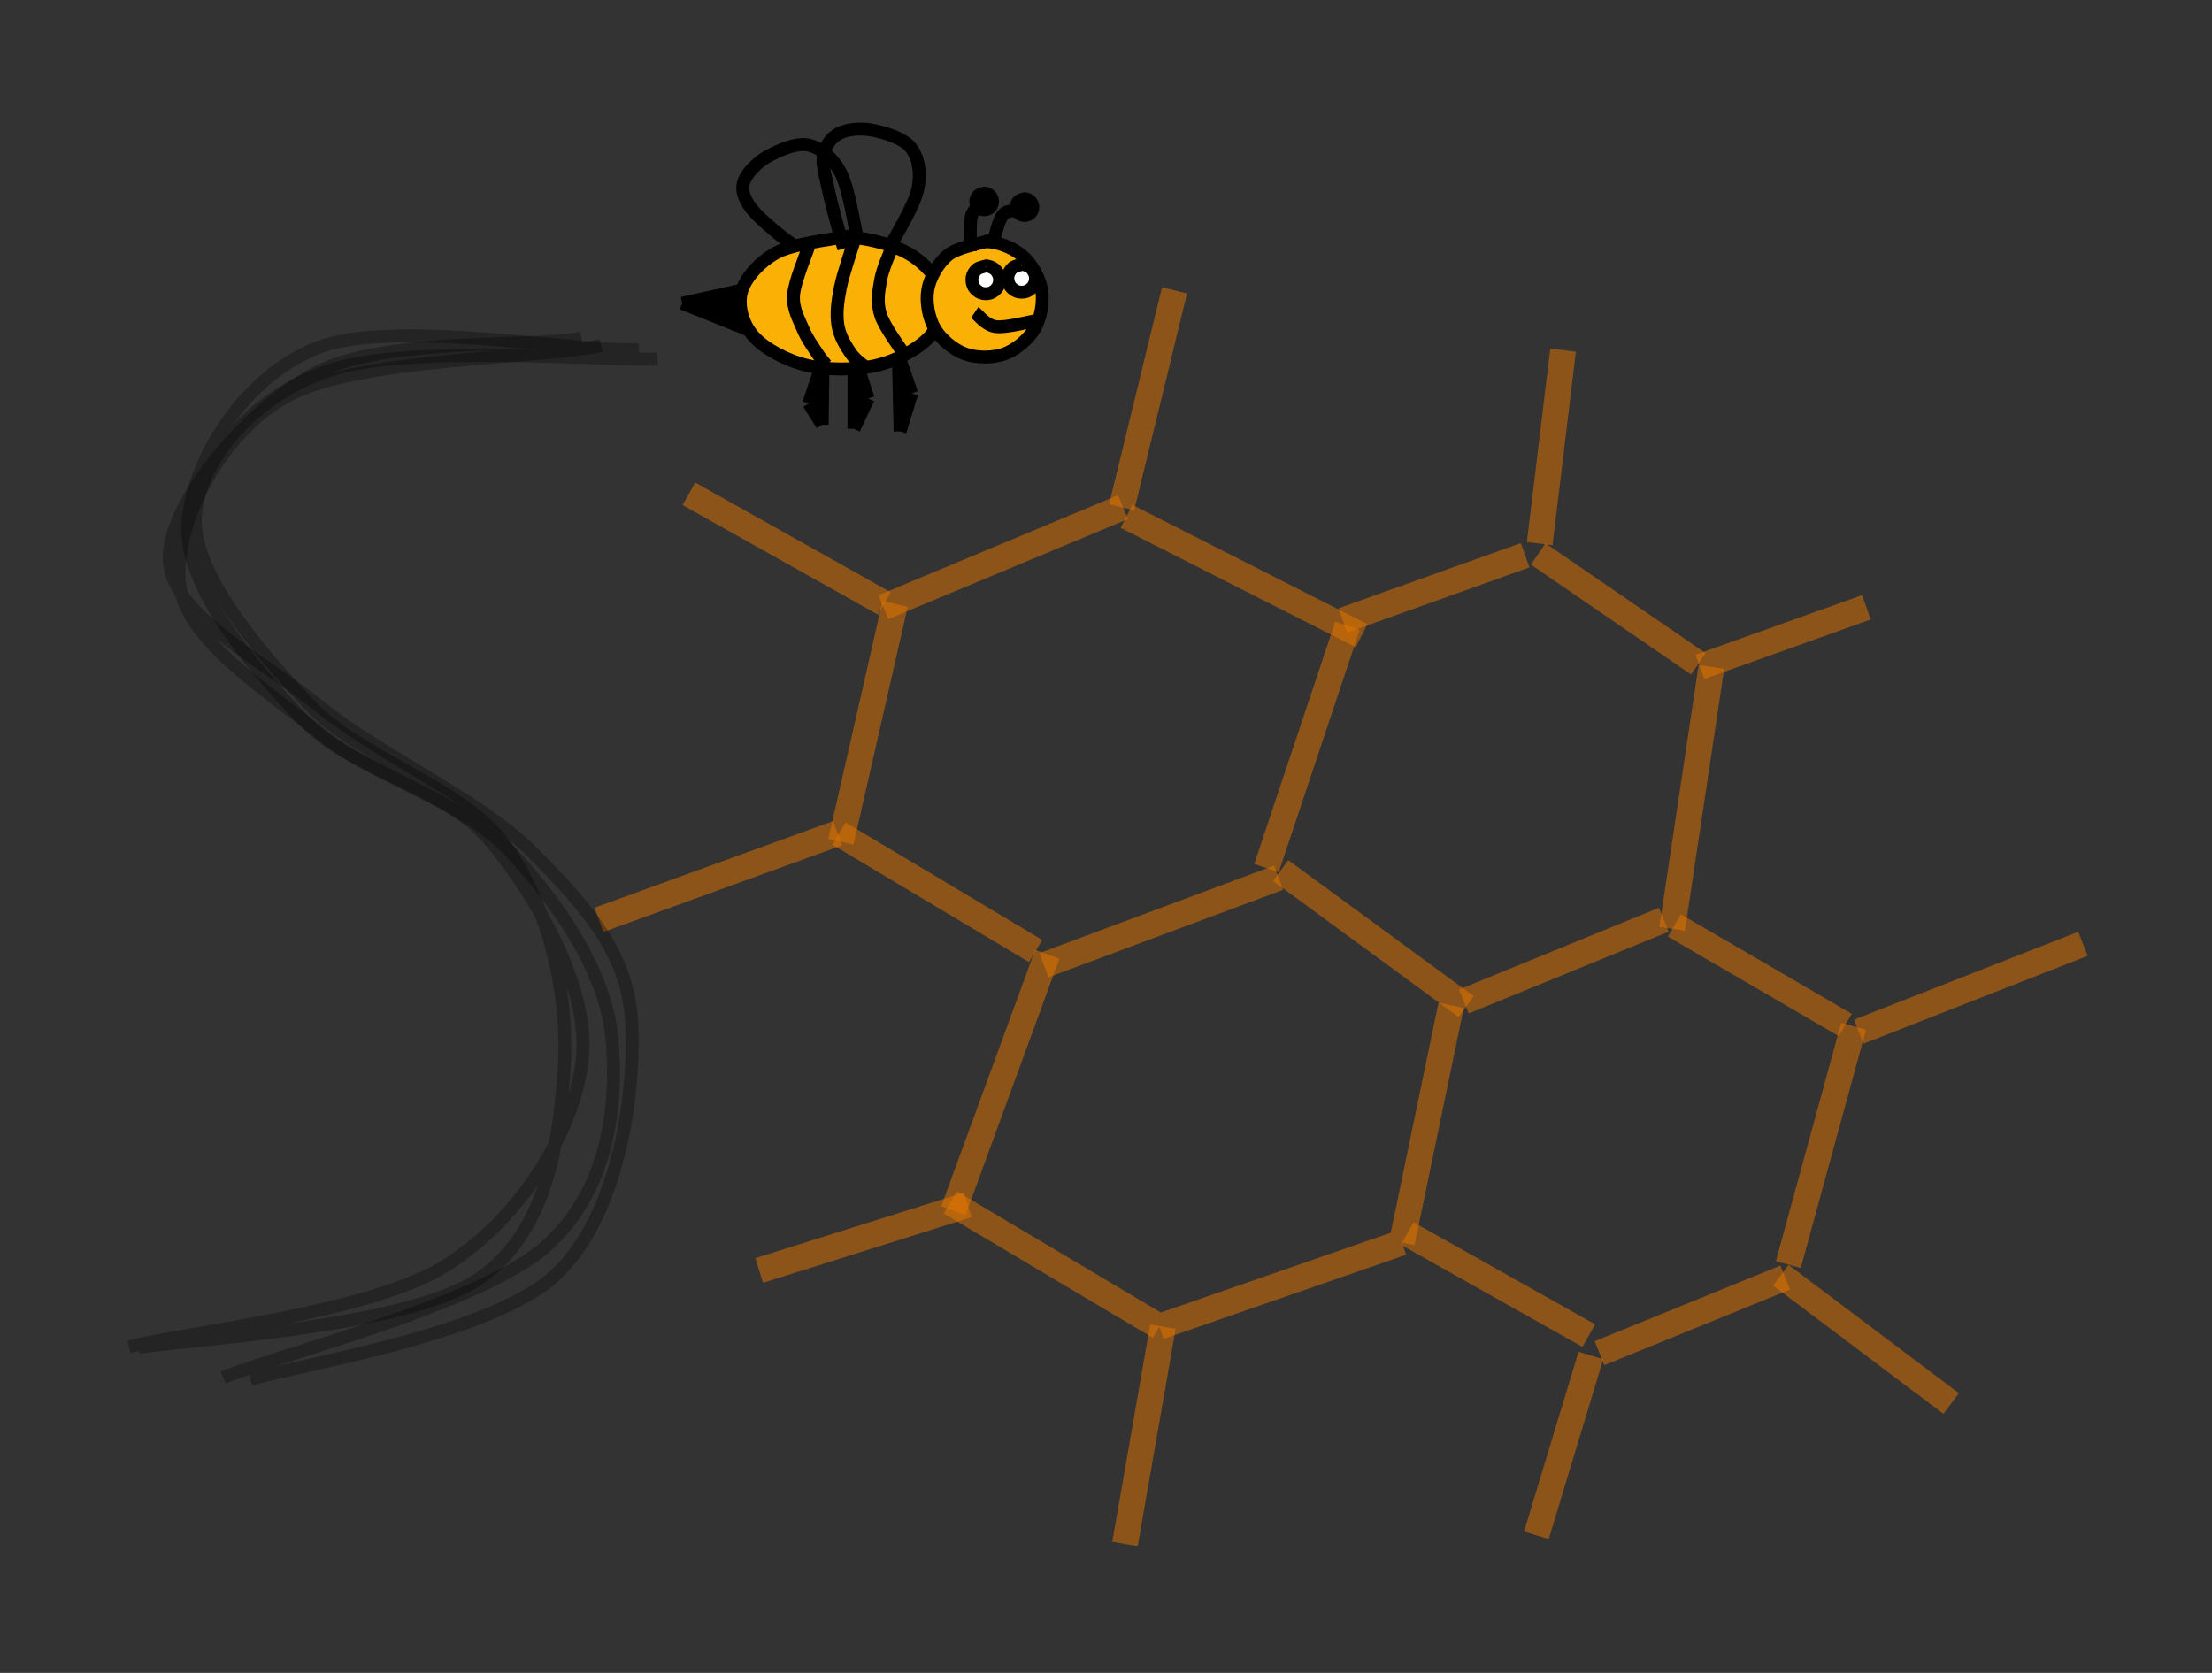<svg version="1.1" xmlns="http://www.w3.org/2000/svg" viewBox="0 0 171.4 129.637" width="171.4" height="129.637">
  <rect x="0" y="0" width="171.4" height="129.637" fill="#333333" stroke="none"/>
  <!-- svg-source:excalidraw -->
  
  <defs>
    <style>
      @font-face {
        font-family: "Virgil";
        src: url("https://excalidraw.com/Virgil.woff2");
      }
      @font-face {
        font-family: "Cascadia";
        src: url("https://excalidraw.com/Cascadia.woff2");
      }
    </style>
  </defs>
  <g><g stroke-opacity="0.5" fill-opacity="0.5" transform="translate(45.822 67.972) rotate(340.322 9.834 -0.047)"><path d="M0 0 C4.933 -0.023, 9.865 -0.047, 19.668 -0.094 M0 0 C4.672 -0.022, 9.344 -0.044, 19.668 -0.094" stroke="#e67700" stroke-width="2" fill="none"></path></g></g><g><g stroke-opacity="0.5" fill-opacity="0.5" transform="translate(116.828 117.854) rotate(340.322 4.333 -5.848)"><path d="M0 0 C1.777 -2.399, 3.554 -4.797, 8.666 -11.696 M0 0 C2.365 -3.192, 4.729 -6.383, 8.666 -11.696" stroke="#e67700" stroke-width="2" fill="none"></path></g></g><g><g stroke-opacity="0.5" fill-opacity="0.5" transform="translate(123.372 102.267) rotate(340.322 7.763 -0.335)"><path d="M0 0 C4.867 -0.21, 9.733 -0.42, 15.527 -0.67 M0 0 C4.015 -0.173, 8.029 -0.347, 15.527 -0.67" stroke="#e67700" stroke-width="2" fill="none"></path></g></g><g><g stroke-opacity="0.5" fill-opacity="0.5" transform="translate(140.047 96.888) rotate(340.322 4.541 6.904)"><path d="M0 0 C2.683 4.08, 5.367 8.16, 9.082 13.808 M0 0 C3.161 4.806, 6.322 9.612, 9.082 13.808" stroke="#e67700" stroke-width="2" fill="none"></path></g></g><g><g stroke-opacity="0.5" fill-opacity="0.5" transform="translate(123.589 27.879) rotate(340.322 -3.377 6.754)"><path d="M0 0 C-2.151 4.301, -4.301 8.603, -6.754 13.508 M0 0 C-2.625 5.249, -5.249 10.498, -6.754 13.508" stroke="#e67700" stroke-width="2" fill="none"></path></g></g><g><g stroke-opacity="0.5" fill-opacity="0.5" transform="translate(145.021 49.369) rotate(340.322 -6.848 0)"><path d="M0 0 C-5.406 0, -10.813 0, -13.695 0 M0 0 C-4.781 0, -9.562 0, -13.695 0" stroke="#e67700" stroke-width="2" fill="none"></path></g></g><g><g stroke-opacity="0.5" fill-opacity="0.5" transform="translate(129.803 53.282) rotate(340.322 -4.409 -6.097)"><path d="M0 0 C-2.644 -3.657, -5.288 -7.314, -8.817 -12.194 M0 0 C-1.979 -2.737, -3.958 -5.474, -8.817 -12.194" stroke="#e67700" stroke-width="2" fill="none"></path></g></g><g><g stroke-opacity="0.5" fill-opacity="0.5" transform="translate(135.941 52.783) rotate(340.322 -4.85 9.042)"><path d="M0 0 C-2.475 4.614, -4.95 9.228, -9.701 18.085 M0 0 C-3.267 6.09, -6.533 12.18, -9.701 18.085" stroke="#e67700" stroke-width="2" fill="none"></path></g></g><g><g stroke-opacity="0.5" fill-opacity="0.5" transform="translate(131.427 69.713) rotate(340.322 4.937 5.86)"><path d="M0 0 C3.461 4.107, 6.921 8.215, 9.874 11.72 M0 0 C3.128 3.712, 6.255 7.425, 9.874 11.72" stroke="#e67700" stroke-width="2" fill="none"></path></g></g><g><g stroke-opacity="0.5" fill-opacity="0.5" transform="translate(143.389 76.823) rotate(340.322 9.325 -0.28)"><path d="M0 0 C3.874 -0.117, 7.748 -0.233, 18.65 -0.561 M0 0 C7.09 -0.213, 14.181 -0.427, 18.65 -0.561" stroke="#e67700" stroke-width="2" fill="none"></path></g></g><g><g stroke-opacity="0.5" fill-opacity="0.5" transform="translate(177.407 80.916) rotate(340.322 -36.306 7.846)"><path d="M-30.814 0 C-30.814 0, -30.814 0, -30.814 0 M-30.814 0 C-30.814 0, -30.814 0, -30.814 0 M-30.814 0 C-33.83 4.308, -36.846 8.617, -41.799 15.692 M-30.814 0 C-34.651 5.482, -38.488 10.963, -41.799 15.692" stroke="#e67700" stroke-width="2" fill="none"></path></g></g><g><g stroke-opacity="0.5" fill-opacity="0.5" transform="translate(129.538 74.066) rotate(340.322 -8.362 0.375)"><path d="M0 0 C-3.972 0.178, -7.945 0.356, -16.724 0.75 M0 0 C-4.721 0.212, -9.442 0.424, -16.724 0.75" stroke="#e67700" stroke-width="2" fill="none"></path></g></g><g><g stroke-opacity="0.5" fill-opacity="0.5" transform="translate(118.618 45.555) rotate(340.322 -7.504 0)"><path d="M0 0 C-4.095 0, -8.191 0, -15.008 0 M0 0 C-4.395 0, -8.791 0, -15.008 0" stroke="#e67700" stroke-width="2" fill="none"></path></g></g><g><g stroke-opacity="0.5" fill-opacity="0.5" transform="translate(87.781 42.652) rotate(340.322 -10.047 0.523)"><path d="M0 0 C-5.196 0.271, -10.391 0.541, -20.094 1.047 M0 0 C-6.12 0.319, -12.239 0.638, -20.094 1.047" stroke="#e67700" stroke-width="2" fill="none"></path></g></g><g><g stroke-opacity="0.5" fill-opacity="0.5" transform="translate(72.339 48.046) rotate(340.322 -5.08 7.969)"><path d="M0 0 C-3.536 5.547, -7.072 11.094, -10.16 15.937 M0 0 C-3.277 5.14, -6.554 10.28, -10.16 15.937" stroke="#e67700" stroke-width="2" fill="none"></path></g></g><g><g stroke-opacity="0.5" fill-opacity="0.5" transform="translate(66.985 62.295) rotate(340.322 5.641 6.851)"><path d="M0 0 C4.384 5.325, 8.769 10.65, 11.282 13.702 M0 0 C3.294 4, 6.588 8.001, 11.282 13.702" stroke="#e67700" stroke-width="2" fill="none"></path></g></g><g><g stroke-opacity="0.5" fill-opacity="0.5" transform="translate(80.276 71.538) rotate(340.322 9.705 -0.13)"><path d="M0 0 C6.777 -0.091, 13.553 -0.182, 19.41 -0.261 M0 0 C4.859 -0.065, 9.718 -0.13, 19.41 -0.261" stroke="#e67700" stroke-width="2" fill="none"></path></g></g><g><g stroke-opacity="0.5" fill-opacity="0.5" transform="translate(95.158 65.664) rotate(340.322 6.117 -7.786)"><path d="M0 0 C2.746 -3.495, 5.492 -6.991, 12.235 -15.572 M0 0 C4.871 -6.2, 9.743 -12.401, 12.235 -15.572" stroke="#e67700" stroke-width="2" fill="none"></path></g></g><g><g stroke-opacity="0.5" fill-opacity="0.5" transform="translate(103.416 52.056) rotate(340.322 -7.02 -7.419)"><path d="M0 0 C-4.728 -4.997, -9.455 -9.994, -14.04 -14.839 M0 0 C-4.514 -4.771, -9.027 -9.541, -14.04 -14.839" stroke="#e67700" stroke-width="2" fill="none"></path></g></g><g><g stroke-opacity="0.5" fill-opacity="0.5" transform="translate(66.654 49.066) rotate(340.322 -5.7 -6.55)"><path d="M0 0 C-3.611 -4.15, -7.222 -8.299, -11.4 -13.1 M0 0 C-2.399 -2.757, -4.798 -5.513, -11.4 -13.1" stroke="#e67700" stroke-width="2" fill="none"></path></g></g><g><g stroke-opacity="0.5" fill-opacity="0.5" transform="translate(84.202 38.129) rotate(340.322 4.759 -7.223)"><path d="M0 0 C3.619 -5.492, 7.238 -10.984, 9.519 -14.446 M0 0 C3.665 -5.563, 7.331 -11.125, 9.519 -14.446" stroke="#e67700" stroke-width="2" fill="none"></path></g></g><g><g stroke-opacity="0.5" fill-opacity="0.5" transform="translate(84.281 75.755) rotate(340.322 -6.769 8.129)"><path d="M0 0 C-3.318 3.984, -6.636 7.968, -13.539 16.257 M0 0 C-3.717 4.463, -7.434 8.927, -13.539 16.257" stroke="#e67700" stroke-width="2" fill="none"></path></g></g><g><g stroke-opacity="0.5" fill-opacity="0.5" transform="translate(75.373 96.238) rotate(340.322 -8.468 -0.326)"><path d="M0 0 C-4.781 -0.184, -9.562 -0.368, -16.935 -0.651 M0 0 C-6.251 -0.24, -12.501 -0.481, -16.935 -0.651" stroke="#e67700" stroke-width="2" fill="none"></path></g></g><g><g stroke-opacity="0.5" fill-opacity="0.5" transform="translate(111.414 80.115) rotate(340.322 -4.994 -7.382)"><path d="M0 0 C-2.925 -4.324, -5.85 -8.648, -9.987 -14.764 M0 0 C-2.197 -3.247, -4.393 -6.495, -9.987 -14.764" stroke="#e67700" stroke-width="2" fill="none"></path></g></g><g><g stroke-opacity="0.5" fill-opacity="0.5" transform="translate(116.359 84.456) rotate(340.322 -20.84 8.012)"><path d="M0 0 C-2.98 4.88, -5.96 9.76, -9.785 16.024 M0 0 C-3.478 5.696, -6.956 11.392, -9.785 16.024 M-9.785 16.024 C-15.344 15.972, -20.904 15.919, -29.671 15.837 M-9.785 16.024 C-15.187 15.973, -20.589 15.922, -29.671 15.837 M-29.671 15.837 C-32.934 11.892, -36.198 7.947, -41.681 1.32 M-29.671 15.837 C-32.646 12.24, -35.622 8.643, -41.681 1.32" stroke="#e67700" stroke-width="2" fill="none"></path></g></g><g><g stroke-opacity="0.5" fill-opacity="0.5" transform="translate(92.859 103.791) rotate(340.322 -4.217 7.43)"><path d="M0 0 C-2.72 4.793, -5.441 9.585, -8.434 14.86 M0 0 C-2.401 4.23, -4.802 8.46, -8.434 14.86" stroke="#e67700" stroke-width="2" fill="none"></path></g></g><g><g stroke-opacity="0.5" fill-opacity="0.5" transform="translate(110.784 93.454) rotate(340.322 5.291 6.092)"><path d="M0 0 C3.089 3.557, 6.179 7.114, 10.582 12.184 M0 0 C2.698 3.107, 5.397 6.214, 10.582 12.184" stroke="#e67700" stroke-width="2" fill="none"></path></g></g><g><g transform="translate(66.17 27.5) rotate(0 0.552 2.865)" fill-rule="evenodd"><path d="M0 0 L1.104 3.382 L0 5.729" stroke="none" stroke-width="0" fill="#000" fill-rule="evenodd"></path><path d="M0 0 C0.276 0.847, 0.553 1.693, 1.104 3.382 M0 0 C0.265 0.813, 0.531 1.625, 1.104 3.382 M1.104 3.382 C0.689 4.266, 0.273 5.15, 0 5.729 M1.104 3.382 C0.736 4.164, 0.368 4.946, 0 5.729 M0 5.729 C0 4.2, 0 2.671, 0 0 M0 5.729 C0 4.274, 0 2.818, 0 0" stroke="#000000" stroke-width="1" fill="none"></path></g></g><g><g transform="translate(126.602 97.742) rotate(336.67 -64.428 -81.677)"><path d="M-61.452 -77.839 C-61.317 -78.691, -60.539 -81.608, -60.644 -82.954 C-60.749 -84.3, -61.302 -85.347, -62.08 -85.915 C-62.857 -86.483, -64.368 -86.453, -65.31 -86.364 C-66.252 -86.274, -67.255 -85.84, -67.733 -85.377 C-68.212 -84.913, -68.28 -84.33, -68.182 -83.582 C-68.083 -82.833, -67.621 -81.858, -67.143 -80.886 C-66.664 -79.914, -65.705 -78.406, -65.31 -77.749 C-64.915 -77.091, -64.862 -77.076, -64.772 -76.941 M-61.452 -77.839 C-61.317 -78.691, -60.539 -81.608, -60.644 -82.954 C-60.749 -84.3, -61.302 -85.347, -62.08 -85.915 C-62.857 -86.483, -64.368 -86.453, -65.31 -86.364 C-66.252 -86.274, -67.255 -85.84, -67.733 -85.377 C-68.212 -84.913, -68.28 -84.33, -68.182 -83.582 C-68.083 -82.833, -67.621 -81.858, -67.143 -80.886 C-66.664 -79.914, -65.705 -78.406, -65.31 -77.749 C-64.915 -77.091, -64.862 -77.076, -64.772 -76.941" stroke="#000000" stroke-width="1" fill="none"></path></g></g><g><g transform="translate(77.404 22.228) rotate(0 -21.349 1.918)" fill-rule="evenodd"><path d="M-18.791 0 L-24.545 1.279 L-18.152 3.836 L-18.791 0" stroke="none" stroke-width="0" fill="#000" fill-rule="evenodd"></path><path d="M-18.791 0 C-20.641 0.411, -22.491 0.822, -24.545 1.279 M-18.791 0 C-20.615 0.405, -22.439 0.811, -24.545 1.279 M-24.545 1.279 C-22.313 2.172, -20.081 3.064, -18.152 3.836 M-24.545 1.279 C-23.151 1.836, -21.757 2.394, -18.152 3.836 M-18.152 3.836 C-18.395 2.375, -18.639 0.913, -18.791 0 M-18.152 3.836 C-18.33 2.764, -18.509 1.693, -18.791 0 M-18.791 0 C-18.791 0, -18.791 0, -18.791 0 M-18.791 0 C-18.791 0, -18.791 0, -18.791 0" stroke="#000000" stroke-width="1" fill="none"></path></g></g><g><g transform="translate(80.139 24.046) rotate(0 0.045 0.045)"><path d="M0 0 C0.015 0.015, 0.075 0.075, 0.09 0.09 M0 0 C0.015 0.015, 0.075 0.075, 0.09 0.09" stroke="#000000" stroke-width="1" fill="none"></path></g></g><g transform="translate(57.335 18.392) rotate(0 7.886 5.115)"><path d="M7.886 0 C9.491 -0.065, 11.66 0.492, 12.954 1.197 C14.249 1.901, 15.358 3.147, 15.651 4.227 C15.945 5.306, 15.56 6.723, 14.715 7.673 C13.87 8.622, 12.17 9.547, 10.583 9.922 C8.995 10.296, 6.776 10.296, 5.189 9.922 C3.601 9.547, 1.901 8.622, 1.056 7.673 C0.212 6.723, -0.174 5.306, 0.12 4.227 C0.413 3.147, 1.523 1.901, 2.817 1.197 C4.111 0.492, 7.041 0.182, 7.886 0 C8.73 -0.182, 7.886 0.017, 7.886 0.102 M7.886 0 C9.491 -0.065, 11.66 0.492, 12.954 1.197 C14.249 1.901, 15.358 3.147, 15.651 4.227 C15.945 5.306, 15.56 6.723, 14.715 7.673 C13.87 8.622, 12.17 9.547, 10.583 9.922 C8.995 10.296, 6.776 10.296, 5.189 9.922 C3.601 9.547, 1.901 8.622, 1.056 7.673 C0.212 6.723, -0.174 5.306, 0.12 4.227 C0.413 3.147, 1.523 1.901, 2.817 1.197 C4.111 0.492, 7.041 0.182, 7.886 0 C8.73 -0.182, 7.886 0.017, 7.886 0.102" stroke="none" stroke-width="0" fill="#fab005"></path><path d="M7.886 0 C9.491 -0.065, 11.66 0.492, 12.954 1.197 C14.249 1.901, 15.358 3.147, 15.651 4.227 C15.945 5.306, 15.56 6.723, 14.715 7.673 C13.87 8.622, 12.17 9.547, 10.583 9.922 C8.995 10.296, 6.776 10.296, 5.189 9.922 C3.601 9.547, 1.901 8.622, 1.056 7.673 C0.212 6.723, -0.174 5.306, 0.12 4.227 C0.413 3.147, 1.523 1.901, 2.817 1.197 C4.111 0.492, 7.041 0.182, 7.886 0 C8.73 -0.182, 7.886 0.017, 7.886 0.102 M7.886 0 C9.491 -0.065, 11.66 0.492, 12.954 1.197 C14.249 1.901, 15.358 3.147, 15.651 4.227 C15.945 5.306, 15.56 6.723, 14.715 7.673 C13.87 8.622, 12.17 9.547, 10.583 9.922 C8.995 10.296, 6.776 10.296, 5.189 9.922 C3.601 9.547, 1.901 8.622, 1.056 7.673 C0.212 6.723, -0.174 5.306, 0.12 4.227 C0.413 3.147, 1.523 1.901, 2.817 1.197 C4.111 0.492, 7.041 0.182, 7.886 0 C8.73 -0.182, 7.886 0.017, 7.886 0.102" stroke="#000000" stroke-width="1" fill="none"></path></g><g transform="translate(71.827 18.743) rotate(0 4.476 4.476)"><path d="M4.476 0 C5.387 -0.057, 6.618 0.431, 7.353 1.047 C8.087 1.664, 8.717 2.754, 8.883 3.698 C9.05 4.643, 8.831 5.883, 8.352 6.713 C7.872 7.544, 6.908 8.353, 6.006 8.681 C5.105 9.009, 3.846 9.009, 2.945 8.681 C2.044 8.353, 1.079 7.544, 0.6 6.713 C0.12 5.883, -0.099 4.643, 0.068 3.698 C0.235 2.754, 0.864 1.664, 1.599 1.047 C2.333 0.431, 3.996 0.16, 4.476 0 C4.955 -0.16, 4.476 0.015, 4.476 0.09 M4.476 0 C5.387 -0.057, 6.618 0.431, 7.353 1.047 C8.087 1.664, 8.717 2.754, 8.883 3.698 C9.05 4.643, 8.831 5.883, 8.352 6.713 C7.872 7.544, 6.908 8.353, 6.006 8.681 C5.105 9.009, 3.846 9.009, 2.945 8.681 C2.044 8.353, 1.079 7.544, 0.6 6.713 C0.12 5.883, -0.099 4.643, 0.068 3.698 C0.235 2.754, 0.864 1.664, 1.599 1.047 C2.333 0.431, 3.996 0.16, 4.476 0 C4.955 -0.16, 4.476 0.015, 4.476 0.09" stroke="none" stroke-width="0" fill="#fab005"></path><path d="M4.476 0 C5.387 -0.057, 6.618 0.431, 7.353 1.047 C8.087 1.664, 8.717 2.754, 8.883 3.698 C9.05 4.643, 8.831 5.883, 8.352 6.713 C7.872 7.544, 6.908 8.353, 6.006 8.681 C5.105 9.009, 3.846 9.009, 2.945 8.681 C2.044 8.353, 1.079 7.544, 0.6 6.713 C0.12 5.883, -0.099 4.643, 0.068 3.698 C0.235 2.754, 0.864 1.664, 1.599 1.047 C2.333 0.431, 3.996 0.16, 4.476 0 C4.955 -0.16, 4.476 0.015, 4.476 0.09 M4.476 0 C5.387 -0.057, 6.618 0.431, 7.353 1.047 C8.087 1.664, 8.717 2.754, 8.883 3.698 C9.05 4.643, 8.831 5.883, 8.352 6.713 C7.872 7.544, 6.908 8.353, 6.006 8.681 C5.105 9.009, 3.846 9.009, 2.945 8.681 C2.044 8.353, 1.079 7.544, 0.6 6.713 C0.12 5.883, -0.099 4.643, 0.068 3.698 C0.235 2.754, 0.864 1.664, 1.599 1.047 C2.333 0.431, 3.996 0.16, 4.476 0 C4.955 -0.16, 4.476 0.015, 4.476 0.09" stroke="#000000" stroke-width="1" fill="none"></path></g><g><g transform="translate(133.652 96.48) rotate(17.072 -66.641 -81.677)"><path d="M-63.561 -77.839 C-63.426 -78.691, -62.648 -81.608, -62.753 -82.954 C-62.858 -84.3, -63.411 -85.347, -64.189 -85.915 C-64.967 -86.483, -66.477 -86.453, -67.419 -86.364 C-68.362 -86.274, -69.325 -85.868, -69.842 -85.377 C-70.359 -84.885, -70.595 -84.146, -70.522 -83.417 C-70.449 -82.688, -69.923 -81.945, -69.406 -81 C-68.889 -80.055, -67.84 -78.425, -67.419 -77.749 C-66.999 -77.072, -66.971 -77.076, -66.881 -76.941 M-63.561 -77.839 C-63.426 -78.691, -62.648 -81.608, -62.753 -82.954 C-62.858 -84.3, -63.411 -85.347, -64.189 -85.915 C-64.967 -86.483, -66.477 -86.453, -67.419 -86.364 C-68.362 -86.274, -69.325 -85.868, -69.842 -85.377 C-70.359 -84.885, -70.595 -84.146, -70.522 -83.417 C-70.449 -82.688, -69.923 -81.945, -69.406 -81 C-68.889 -80.055, -67.84 -78.425, -67.419 -77.749 C-66.999 -77.072, -66.971 -77.076, -66.881 -76.941" stroke="#000000" stroke-width="1" fill="none"></path></g></g><g><g transform="translate(77.325 19.11) rotate(0 -8.238 4.218)"><path d="M-8.194 0 C-8.343 0.434, -8.941 1.72, -9.091 2.602 C-9.24 3.485, -9.405 4.322, -9.091 5.294 C-8.777 6.267, -7.521 7.912, -7.206 8.435 M-8.194 0 C-8.343 0.434, -8.941 1.72, -9.091 2.602 C-9.24 3.485, -9.405 4.322, -9.091 5.294 C-8.777 6.267, -7.521 7.912, -7.206 8.435" stroke="#000000" stroke-width="1" fill="none"></path></g></g><g><g transform="translate(78.563 18.392) rotate(0 -12.546 5.07)"><path d="M-12.29 0 C-12.485 0.658, -13.233 2.812, -13.457 3.948 C-13.681 5.085, -13.771 5.982, -13.636 6.82 C-13.502 7.658, -13.023 8.42, -12.649 8.974 C-12.275 9.527, -11.602 9.946, -11.393 10.14 M-12.29 0 C-12.485 0.658, -13.233 2.812, -13.457 3.948 C-13.681 5.085, -13.771 5.982, -13.636 6.82 C-13.502 7.658, -13.023 8.42, -12.649 8.974 C-12.275 9.527, -11.602 9.946, -11.393 10.14" stroke="#000000" stroke-width="1" fill="none"></path></g></g><g><g transform="translate(73.309 19.104) rotate(0 -10.565 4.577)"><path d="M-10.652 0 C-10.846 0.628, -11.743 2.707, -11.818 3.769 C-11.893 4.831, -11.414 5.609, -11.1 6.371 C-10.786 7.134, -10.233 7.882, -9.934 8.346 C-9.635 8.809, -9.41 9.019, -9.306 9.153 M-10.652 0 C-10.846 0.628, -11.743 2.707, -11.818 3.769 C-11.893 4.831, -11.414 5.609, -11.1 6.371 C-10.786 7.134, -10.233 7.882, -9.934 8.346 C-9.635 8.809, -9.41 9.019, -9.306 9.153" stroke="#000000" stroke-width="1" fill="none"></path></g></g><g transform="translate(75.307 20.615) rotate(0 1.077 1.077)"><path d="M1.077 0 C1.296 -0.014, 1.592 0.104, 1.769 0.252 C1.946 0.4, 2.097 0.663, 2.137 0.89 C2.177 1.117, 2.125 1.415, 2.009 1.615 C1.894 1.815, 1.662 2.01, 1.445 2.089 C1.228 2.168, 0.925 2.168, 0.709 2.089 C0.492 2.01, 0.26 1.815, 0.144 1.615 C0.029 1.415, -0.024 1.117, 0.016 0.89 C0.056 0.663, 0.208 0.4, 0.385 0.252 C0.561 0.104, 0.961 0.038, 1.077 0 C1.192 -0.038, 1.077 0.004, 1.077 0.022 M1.077 0 C1.296 -0.014, 1.592 0.104, 1.769 0.252 C1.946 0.4, 2.097 0.663, 2.137 0.89 C2.177 1.117, 2.125 1.415, 2.009 1.615 C1.894 1.815, 1.662 2.01, 1.445 2.089 C1.228 2.168, 0.925 2.168, 0.709 2.089 C0.492 2.01, 0.26 1.815, 0.144 1.615 C0.029 1.415, -0.024 1.117, 0.016 0.89 C0.056 0.663, 0.208 0.4, 0.385 0.252 C0.561 0.104, 0.961 0.038, 1.077 0 C1.192 -0.038, 1.077 0.004, 1.077 0.022" stroke="none" stroke-width="0" fill="#fff"></path><path d="M1.077 0 C1.296 -0.014, 1.592 0.104, 1.769 0.252 C1.946 0.4, 2.097 0.663, 2.137 0.89 C2.177 1.117, 2.125 1.415, 2.009 1.615 C1.894 1.815, 1.662 2.01, 1.445 2.089 C1.228 2.168, 0.925 2.168, 0.709 2.089 C0.492 2.01, 0.26 1.815, 0.144 1.615 C0.029 1.415, -0.024 1.117, 0.016 0.89 C0.056 0.663, 0.208 0.4, 0.385 0.252 C0.561 0.104, 0.961 0.038, 1.077 0 C1.192 -0.038, 1.077 0.004, 1.077 0.022 M1.077 0 C1.296 -0.014, 1.592 0.104, 1.769 0.252 C1.946 0.4, 2.097 0.663, 2.137 0.89 C2.177 1.117, 2.125 1.415, 2.009 1.615 C1.894 1.815, 1.662 2.01, 1.445 2.089 C1.228 2.168, 0.925 2.168, 0.709 2.089 C0.492 2.01, 0.26 1.815, 0.144 1.615 C0.029 1.415, -0.024 1.117, 0.016 0.89 C0.056 0.663, 0.208 0.4, 0.385 0.252 C0.561 0.104, 0.961 0.038, 1.077 0 C1.192 -0.038, 1.077 0.004, 1.077 0.022" stroke="#000000" stroke-width="1" fill="none"></path></g><g transform="translate(78.089 20.497) rotate(0 1.077 1.077)"><path d="M1.077 0 C1.296 -0.014, 1.592 0.104, 1.769 0.252 C1.946 0.4, 2.097 0.663, 2.137 0.89 C2.177 1.117, 2.125 1.415, 2.009 1.615 C1.894 1.815, 1.662 2.01, 1.445 2.089 C1.228 2.168, 0.925 2.168, 0.709 2.089 C0.492 2.01, 0.26 1.815, 0.144 1.615 C0.029 1.415, -0.024 1.117, 0.016 0.89 C0.056 0.663, 0.208 0.4, 0.385 0.252 C0.561 0.104, 0.961 0.038, 1.077 0 C1.192 -0.038, 1.077 0.004, 1.077 0.022 M1.077 0 C1.296 -0.014, 1.592 0.104, 1.769 0.252 C1.946 0.4, 2.097 0.663, 2.137 0.89 C2.177 1.117, 2.125 1.415, 2.009 1.615 C1.894 1.815, 1.662 2.01, 1.445 2.089 C1.228 2.168, 0.925 2.168, 0.709 2.089 C0.492 2.01, 0.26 1.815, 0.144 1.615 C0.029 1.415, -0.024 1.117, 0.016 0.89 C0.056 0.663, 0.208 0.4, 0.385 0.252 C0.561 0.104, 0.961 0.038, 1.077 0 C1.192 -0.038, 1.077 0.004, 1.077 0.022" stroke="none" stroke-width="0" fill="#fff"></path><path d="M1.077 0 C1.296 -0.014, 1.592 0.104, 1.769 0.252 C1.946 0.4, 2.097 0.663, 2.137 0.89 C2.177 1.117, 2.125 1.415, 2.009 1.615 C1.894 1.815, 1.662 2.01, 1.445 2.089 C1.228 2.168, 0.925 2.168, 0.709 2.089 C0.492 2.01, 0.26 1.815, 0.144 1.615 C0.029 1.415, -0.024 1.117, 0.016 0.89 C0.056 0.663, 0.208 0.4, 0.385 0.252 C0.561 0.104, 0.961 0.038, 1.077 0 C1.192 -0.038, 1.077 0.004, 1.077 0.022 M1.077 0 C1.296 -0.014, 1.592 0.104, 1.769 0.252 C1.946 0.4, 2.097 0.663, 2.137 0.89 C2.177 1.117, 2.125 1.415, 2.009 1.615 C1.894 1.815, 1.662 2.01, 1.445 2.089 C1.228 2.168, 0.925 2.168, 0.709 2.089 C0.492 2.01, 0.26 1.815, 0.144 1.615 C0.029 1.415, -0.024 1.117, 0.016 0.89 C0.056 0.663, 0.208 0.4, 0.385 0.252 C0.561 0.104, 0.961 0.038, 1.077 0 C1.192 -0.038, 1.077 0.004, 1.077 0.022" stroke="#000000" stroke-width="1" fill="none"></path></g><g><g transform="translate(80.363 24.829) rotate(0 -2.416 -0.062)" fill-rule="evenodd"><path d="" stroke="none" stroke-width="0" fill="#000" fill-rule="evenodd"></path><path d="M0 0 C-0.534 0.081, -2.398 0.587, -3.204 0.483 C-4.009 0.38, -4.561 -0.437, -4.832 -0.621 M0 0 C-0.534 0.081, -2.398 0.587, -3.204 0.483 C-4.009 0.38, -4.561 -0.437, -4.832 -0.621" stroke="#000000" stroke-width="1" fill="none"></path></g></g><g><g transform="translate(76.912 42.912) rotate(0 1.208 -25.266)"><path d="M0 -23.95 C0.138 -24.341, 0.426 -25.86, 0.828 -26.297 C1.231 -26.734, 2.151 -26.527, 2.416 -26.573 M0 -23.95 C0.138 -24.341, 0.426 -25.86, 0.828 -26.297 C1.231 -26.734, 2.151 -26.527, 2.416 -26.573" stroke="#000000" stroke-width="1" fill="none"></path></g></g><g><g transform="translate(75.186 52.219) rotate(0 0.375 -34.569)"><path d="M0 -32.774 C0.012 -33.211, -0.058 -34.799, 0.069 -35.397 C0.196 -35.995, 0.644 -36.203, 0.759 -36.364 M0 -32.774 C0.012 -33.211, -0.058 -34.799, 0.069 -35.397 C0.196 -35.995, 0.644 -36.203, 0.759 -36.364" stroke="#000000" stroke-width="1" fill="none"></path></g></g><g><g transform="translate(69.608 27.494) rotate(0 0.517 2.968)" fill-rule="evenodd"><path d="M0 0 L1.035 2.99 L0.138 5.936" stroke="none" stroke-width="0" fill="#000" fill-rule="evenodd"></path><path d="M0 0 C0.34 0.982, 0.68 1.965, 1.035 2.99 M0 0 C0.375 1.083, 0.749 2.165, 1.035 2.99 M1.035 2.99 C0.804 3.746, 0.574 4.503, 0.138 5.936 M1.035 2.99 C0.716 4.038, 0.397 5.087, 0.138 5.936 M0.138 5.936 C0.084 3.607, 0.03 1.278, 0 0 M0.138 5.936 C0.09 3.858, 0.041 1.78, 0 0" stroke="#000000" stroke-width="1" fill="none"></path></g></g><g><g transform="translate(73.86 27.944) rotate(0 -10.637 2.485)" fill-rule="evenodd"><path d="M-10.084 0 L-11.189 3.313 L-10.153 4.97" stroke="none" stroke-width="0" fill="#000" fill-rule="evenodd"></path><path d="M-10.084 0 C-10.47 1.157, -10.856 2.315, -11.189 3.313 M-10.084 0 C-10.345 0.783, -10.606 1.566, -11.189 3.313 M-11.189 3.313 C-10.791 3.95, -10.393 4.586, -10.153 4.97 M-11.189 3.313 C-10.911 3.757, -10.634 4.201, -10.153 4.97 M-10.153 4.97 C-10.13 3.296, -10.107 1.621, -10.084 0 M-10.153 4.97 C-10.139 3.967, -10.126 2.963, -10.084 0" stroke="#000000" stroke-width="1" fill="none"></path></g></g><g transform="translate(75.612 14.969) rotate(0 0.647 0.647)"><path d="M0.647 0 C0.779 -0.008, 0.957 0.062, 1.063 0.151 C1.169 0.24, 1.26 0.398, 1.284 0.535 C1.308 0.671, 1.277 0.85, 1.207 0.971 C1.138 1.091, 0.999 1.208, 0.868 1.255 C0.738 1.302, 0.556 1.302, 0.426 1.255 C0.295 1.208, 0.156 1.091, 0.087 0.971 C0.017 0.85, -0.014 0.671, 0.01 0.535 C0.034 0.398, 0.125 0.24, 0.231 0.151 C0.337 0.062, 0.578 0.023, 0.647 0 C0.716 -0.023, 0.647 0.002, 0.647 0.013 M0.647 0 C0.779 -0.008, 0.957 0.062, 1.063 0.151 C1.169 0.24, 1.26 0.398, 1.284 0.535 C1.308 0.671, 1.277 0.85, 1.207 0.971 C1.138 1.091, 0.999 1.208, 0.868 1.255 C0.738 1.302, 0.556 1.302, 0.426 1.255 C0.295 1.208, 0.156 1.091, 0.087 0.971 C0.017 0.85, -0.014 0.671, 0.01 0.535 C0.034 0.398, 0.125 0.24, 0.231 0.151 C0.337 0.062, 0.578 0.023, 0.647 0 C0.716 -0.023, 0.647 0.002, 0.647 0.013" stroke="none" stroke-width="0" fill="#000"></path><path d="M0.647 0 C0.779 -0.008, 0.957 0.062, 1.063 0.151 C1.169 0.24, 1.26 0.398, 1.284 0.535 C1.308 0.671, 1.277 0.85, 1.207 0.971 C1.138 1.091, 0.999 1.208, 0.868 1.255 C0.738 1.302, 0.556 1.302, 0.426 1.255 C0.295 1.208, 0.156 1.091, 0.087 0.971 C0.017 0.85, -0.014 0.671, 0.01 0.535 C0.034 0.398, 0.125 0.24, 0.231 0.151 C0.337 0.062, 0.578 0.023, 0.647 0 C0.716 -0.023, 0.647 0.002, 0.647 0.013 M0.647 0 C0.779 -0.008, 0.957 0.062, 1.063 0.151 C1.169 0.24, 1.26 0.398, 1.284 0.535 C1.308 0.671, 1.277 0.85, 1.207 0.971 C1.138 1.091, 0.999 1.208, 0.868 1.255 C0.738 1.302, 0.556 1.302, 0.426 1.255 C0.295 1.208, 0.156 1.091, 0.087 0.971 C0.017 0.85, -0.014 0.671, 0.01 0.535 C0.034 0.398, 0.125 0.24, 0.231 0.151 C0.337 0.062, 0.578 0.023, 0.647 0 C0.716 -0.023, 0.647 0.002, 0.647 0.013" stroke="#000000" stroke-width="1" fill="none"></path></g><g transform="translate(78.738 15.407) rotate(0 0.647 0.647)"><path d="M0.647 0 C0.779 -0.008, 0.957 0.062, 1.063 0.151 C1.169 0.24, 1.26 0.398, 1.284 0.535 C1.308 0.671, 1.277 0.85, 1.207 0.971 C1.138 1.091, 0.999 1.208, 0.868 1.255 C0.738 1.302, 0.556 1.302, 0.426 1.255 C0.295 1.208, 0.156 1.091, 0.087 0.971 C0.017 0.85, -0.014 0.671, 0.01 0.535 C0.034 0.398, 0.125 0.24, 0.231 0.151 C0.337 0.062, 0.578 0.023, 0.647 0 C0.716 -0.023, 0.647 0.002, 0.647 0.013 M0.647 0 C0.779 -0.008, 0.957 0.062, 1.063 0.151 C1.169 0.24, 1.26 0.398, 1.284 0.535 C1.308 0.671, 1.277 0.85, 1.207 0.971 C1.138 1.091, 0.999 1.208, 0.868 1.255 C0.738 1.302, 0.556 1.302, 0.426 1.255 C0.295 1.208, 0.156 1.091, 0.087 0.971 C0.017 0.85, -0.014 0.671, 0.01 0.535 C0.034 0.398, 0.125 0.24, 0.231 0.151 C0.337 0.062, 0.578 0.023, 0.647 0 C0.716 -0.023, 0.647 0.002, 0.647 0.013" stroke="none" stroke-width="0" fill="#000"></path><path d="M0.647 0 C0.779 -0.008, 0.957 0.062, 1.063 0.151 C1.169 0.24, 1.26 0.398, 1.284 0.535 C1.308 0.671, 1.277 0.85, 1.207 0.971 C1.138 1.091, 0.999 1.208, 0.868 1.255 C0.738 1.302, 0.556 1.302, 0.426 1.255 C0.295 1.208, 0.156 1.091, 0.087 0.971 C0.017 0.85, -0.014 0.671, 0.01 0.535 C0.034 0.398, 0.125 0.24, 0.231 0.151 C0.337 0.062, 0.578 0.023, 0.647 0 C0.716 -0.023, 0.647 0.002, 0.647 0.013 M0.647 0 C0.779 -0.008, 0.957 0.062, 1.063 0.151 C1.169 0.24, 1.26 0.398, 1.284 0.535 C1.308 0.671, 1.277 0.85, 1.207 0.971 C1.138 1.091, 0.999 1.208, 0.868 1.255 C0.738 1.302, 0.556 1.302, 0.426 1.255 C0.295 1.208, 0.156 1.091, 0.087 0.971 C0.017 0.85, -0.014 0.671, 0.01 0.535 C0.034 0.398, 0.125 0.24, 0.231 0.151 C0.337 0.062, 0.578 0.023, 0.647 0 C0.716 -0.023, 0.647 0.002, 0.647 0.013" stroke="#000000" stroke-width="1" fill="none"></path></g><g><g stroke-opacity="0.3" fill-opacity="0.3" transform="translate(46.712 25.847) rotate(0 -15.663 40.702)"><path d="M-0.125 0.918 C-4.175 1.928, -19.099 1.813, -24.544 4.889 C-29.99 7.966, -33.257 15.014, -32.797 19.379 C-32.338 23.743, -26.04 27.633, -21.788 31.076 C-17.537 34.518, -11.035 36.112, -7.287 40.034 C-3.538 43.957, 0.243 49.477, 0.704 54.611 C1.164 59.745, 0.496 66.456, -4.526 70.838 C-9.547 75.221, -25.353 79.213, -29.426 80.905 M-1.65 0.354 C-5.305 1.113, -16.977 0.231, -22.301 3.076 C-27.626 5.922, -33.658 13.122, -33.599 17.427 C-33.539 21.732, -26.641 25.102, -21.943 28.906 C-17.245 32.709, -9.441 36.165, -5.411 40.246 C-1.382 44.328, 1.945 47.942, 2.234 53.395 C2.524 58.848, 1.25 68.354, -3.674 72.963 C-8.598 77.573, -23.379 79.855, -27.308 81.05" stroke="#000000" stroke-width="1" fill="none"></path></g></g><g><g stroke-opacity="0.3" fill-opacity="0.3" transform="translate(45.654 24.246) rotate(7.91 -16.423 41.408)"><path d="M-0.115 0.956 C-4.369 1.662, -19.587 2.494, -25.219 5.334 C-30.85 8.173, -34.246 13.684, -33.903 17.993 C-33.56 22.302, -27.722 27.52, -23.159 31.189 C-18.595 34.858, -10.427 35.816, -6.521 40.007 C-2.614 44.199, -0.113 50.745, 0.28 56.339 C0.673 61.933, 0.785 69.24, -4.161 73.571 C-9.108 77.903, -25.122 81.095, -29.399 82.329 M-1.634 0.412 C-6.102 1.31, -20.88 0.648, -26.338 3.71 C-31.796 6.772, -34.863 13.997, -34.383 18.783 C-33.902 23.569, -27.897 28.926, -23.453 32.428 C-19.009 35.93, -11.89 35.953, -7.719 39.793 C-3.547 43.633, 1.396 49.976, 1.575 55.468 C1.754 60.959, -1.356 68.254, -6.642 72.743 C-11.929 77.233, -26.01 80.701, -30.143 82.404" stroke="#000000" stroke-width="1" fill="none"></path></g></g></svg>